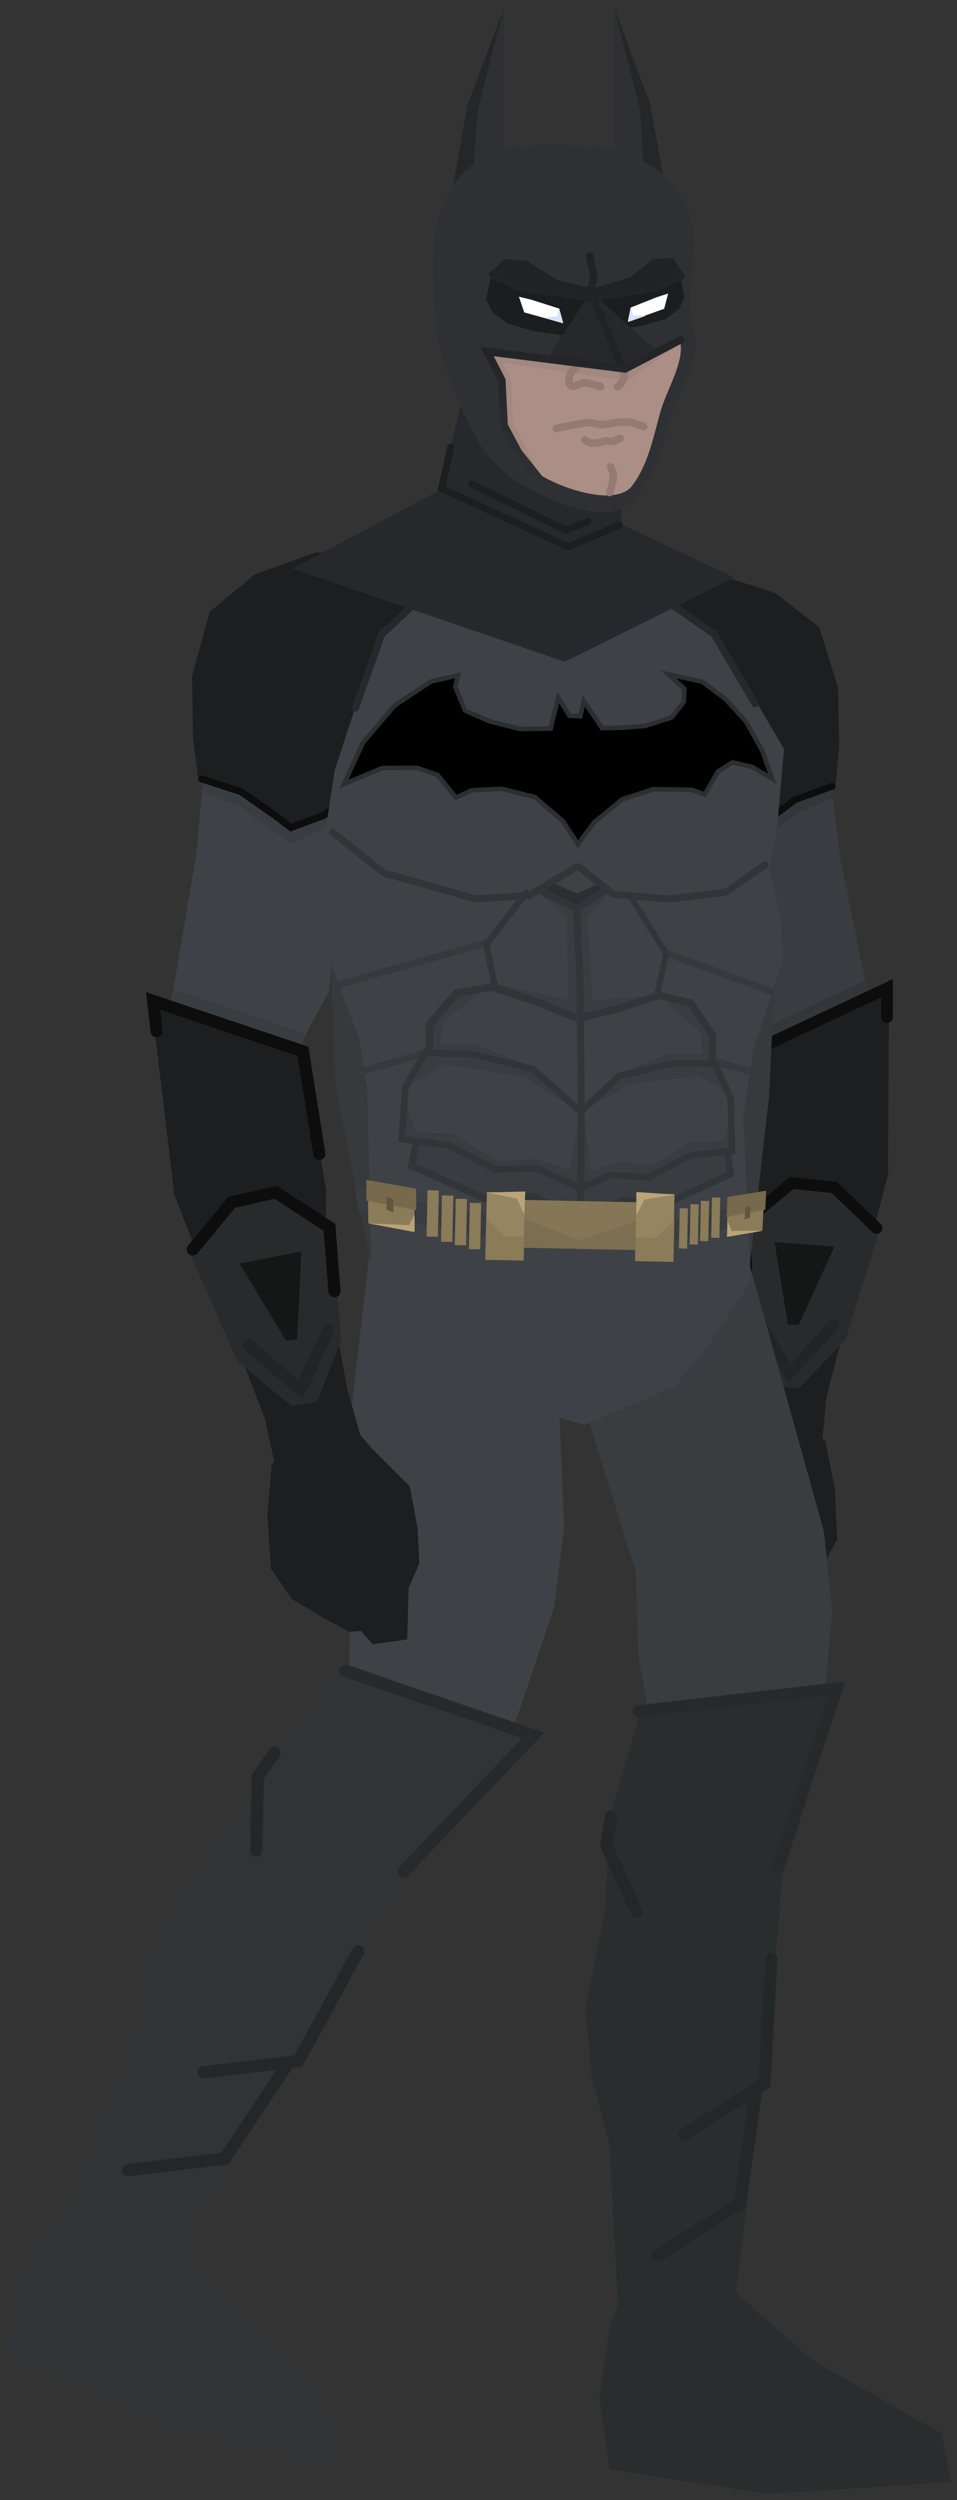 <svg xmlns="http://www.w3.org/2000/svg" xmlns:xlink="http://www.w3.org/1999/xlink" version="1.1" width="128.919" height="336.595" viewBox="1.445 -0.612 128.919 336.595">
  <rect x="1.445" y="-0.612" width="128.919" height="336.595" fill="#333333" stroke="none"/>
  <defs>
    <linearGradient id="grad_1" y2="1" x2="0">
      <stop offset="0" stop-color="#222325" stop-opacity="1"/>
      <stop offset="1" stop-color="#2E3034" stop-opacity="1"/>
    </linearGradient>
  </defs>
  <!-- Exported by Scratch - http://scratch.mit.edu/ -->
  <g id="ID0.9602425838820636">
    <g id="ID0.17693647183477879">
      <path id="ID0.7729651997797191" fill="#393C40" stroke="none" stroke-linecap="round" d="M 113.225 103.531 L 93.914 103.39 L 96.315 119.751 L 98.151 132.951 L 101.472 138.641 L 104.55 142.167 L 116.818 139.683 L 118.561 134.142 L 114.609 114.749 L 113.225 103.531 Z " stroke-width="0.779"/>
      <path id="ID0.9716172609478235" fill="#34373A" stroke="none" stroke-linecap="round" d="M 108.884 108.818 L 113.7 106.881 L 112.335 100.543 L 94.573 108.626 L 97.253 111.696 L 102.376 113.84 L 108.884 108.818 Z " stroke-width="0.779"/>
      <g id="ID0.38066427363082767">
        <path id="ID0.4757494777441025" fill="#1D1E1F" stroke="none" stroke-linecap="round" d="M 105.873 79.231 L 97.855 76.638 L 82.36 80.252 L 88.529 105.026 L 98.062 110.453 L 102.298 111.765 L 105.51 109.707 L 108.421 107.06 L 114.028 104.937 L 114.496 99.734 L 114.339 91.984 L 111.819 83.846 L 105.873 79.231 Z " stroke-width="0.454"/>
        <path id="ID0.6007084371522069" fill="none" stroke="#0D0D0D" stroke-width="0.908" stroke-linecap="round" d="M 113.552 105.246 L 108.535 107.067 L 104.218 110.302 L 102.29 111.878 L 98.062 110.453 L 94.017 108.016 "/>
      </g>
    </g>
    <g id="ID0.7397577832452953">
      <path id="ID0.6726378230378032" fill="#34373A" stroke="none" stroke-linecap="round" d="M 118.063 131.333 L 102.053 138.91 L 102.682 141.138 L 118.314 133.38 L 118.063 131.333 Z " stroke-width="0.779"/>
      <path id="ID0.6507829907350242" fill="#1D1E1F" stroke="none" stroke-linecap="round" d="M 121.205 132.565 L 102.479 141.051 L 101.641 159.143 L 102.897 169.376 L 101.855 184.722 L 100.85 190.899 L 112.178 193.62 L 112.795 187.417 L 115.177 178.212 L 118.701 166.547 L 121.07 157.536 L 121.205 132.565 Z " stroke-width="0.779"/>
      <path id="ID0.6829322893172503" fill="#1D1E1F" stroke="none" stroke-linecap="round" d="M 112.593 193.258 L 103.016 187.728 L 99.552 192.762 L 95.284 198.132 L 94.915 203.571 L 95.194 208.078 L 96.939 211.124 L 97.863 217.627 L 102.344 217.736 L 103.641 215.873 L 105.209 215.784 L 108.488 213.47 L 111.989 210.78 L 114.221 206.639 L 113.906 199.787 L 112.593 193.258 Z " stroke-width="0.779"/>
      <path id="ID0.47767175547778606" fill="none" stroke="#0D0D0D" stroke-width="1.558" stroke-linecap="round" d="M 120.949 136.334 L 120.941 132.43 L 102.557 141.056 L 101.963 154.403 "/>
      <path id="ID0.5922487881034613" fill="#282A2B" stroke="none" stroke-linecap="round" d="M 119.877 165.11 L 113.52 159.292 L 107.687 158.974 L 101.396 164.245 L 101.787 178.595 L 105.767 186.086 L 109.069 186.311 L 115.372 179.714 L 119.877 165.11 Z " stroke-width="0.779"/>
      <path id="ID0.36820242274552584" fill="#151616" stroke="none" stroke-linecap="round" d="M 113.853 167.229 L 105.778 166.602 L 107.598 177.733 L 109.04 177.753 L 113.853 167.229 Z " stroke-width="0.779"/>
      <path id="ID0.13569410238415003" fill="none" stroke="#232425" stroke-width="1.558" stroke-linecap="round" d="M 113.763 177.764 L 107.859 184.232 L 103.362 176.901 "/>
      <path id="ID0.024502143263816833" fill="none" stroke="#0D0D0D" stroke-width="1.558" stroke-linecap="round" d="M 119.527 164.729 L 113.849 159.27 L 108.114 158.646 L 101.746 163.912 L 102.046 172.129 "/>
    </g>
  </g>
  <path id="ID0.3809091211296618" fill="#393D40" stroke="none" stroke-linecap="round" d="M 79.023 185.092 L 102.028 168.201 L 112.434 205.573 L 113.572 216.46 L 111.766 234.983 L 103.791 239.197 L 91.314 242.91 L 87.452 222.452 L 87.09 211 L 79.023 185.092 Z " stroke-width="0.731"/>
  <path id="ID0.3809091211296618" fill="#3E4246" stroke="none" stroke-linecap="round" d="M 53.077 152.045 L 75.79 166.224 L 77.444 204.982 L 76.082 215.843 L 70.12 233.474 L 61.397 235.768 L 48.403 236.553 L 48.59 214.782 L 47.371 201.422 L 53.077 152.045 Z " stroke-width="0.731"/>
  <g id="ID0.17693647183477879">
    <path id="ID0.7729651997797191" fill="#3E4246" stroke="none" stroke-linecap="round" d="M 28.971 102.531 L 49.199 101.722 L 47.243 118.947 L 45.772 132.84 L 42.487 138.915 L 39.383 142.716 L 26.444 140.533 L 24.428 134.787 L 27.904 114.332 L 28.971 102.531 Z " stroke-width="0.816"/>
    <path id="ID0.9716172609478235" fill="#393C40" stroke="none" stroke-linecap="round" d="M 33.7 107.921 L 28.588 106.057 L 29.801 99.37 L 48.688 107.23 L 45.985 110.539 L 40.691 112.96 L 33.7 107.921 Z " stroke-width="0.816"/>
    <g id="ID0.38066427363082767">
      <path id="ID0.4757494777441025" fill="#1D1E1F" stroke="none" stroke-linecap="round" d="M 35.765 76.725 L 44.078 73.733 L 60.438 76.989 L 54.821 103.158 L 45.019 109.171 L 40.626 110.691 L 37.189 108.645 L 34.048 105.97 L 28.101 103.938 L 27.433 98.502 L 27.331 90.377 L 29.693 81.764 L 35.765 76.725 Z " stroke-width="0.476"/>
      <path id="ID0.6007084371522069" fill="none" stroke="#0D0D0D" stroke-width="0.952" stroke-linecap="round" d="M 28.61 104.246 L 33.93 105.982 L 38.564 109.224 L 40.638 110.809 L 45.019 109.171 L 49.174 106.479 "/>
    </g>
  </g>
  <g id="ID0.7397577832452953">
    <path id="ID0.6726378230378032" fill="#393C40" stroke="none" stroke-linecap="round" d="M 24.893 132.569 L 42.474 138.544 L 42.085 140.94 L 24.876 134.73 L 24.893 132.569 Z " stroke-width="0.816"/>
    <path id="ID0.6507829907350242" fill="#1D1E1F" stroke="none" stroke-linecap="round" d="M 21.816 134.314 L 42.334 140.911 L 45.372 159.653 L 45.288 170.461 L 48.21 186.32 L 49.996 192.632 L 38.523 196.822 L 37.138 190.435 L 33.556 181.133 L 28.49 169.406 L 24.945 160.304 L 21.816 134.314 Z " stroke-width="0.816"/>
    <path id="ID0.6829322893172503" fill="#1D1E1F" stroke="none" stroke-linecap="round" d="M 38.047 196.494 L 47.36 189.589 L 51.57 194.417 L 56.658 199.499 L 57.693 205.12 L 57.942 209.848 L 56.489 213.228 L 56.305 220.112 L 51.651 220.762 L 50.077 218.976 L 48.434 219.071 L 44.741 217.054 L 40.774 214.671 L 37.953 210.625 L 37.461 203.451 L 38.047 196.494 Z " stroke-width="0.816"/>
    <path id="ID0.47767175547778606" fill="none" stroke="#0D0D0D" stroke-width="1.633" stroke-linecap="round" d="M 22.534 138.208 L 22.075 134.142 L 42.254 140.926 L 44.47 154.755 "/>
    <path id="ID0.5922487881034613" fill="#282A2B" stroke="none" stroke-linecap="round" d="M 26.959 167.937 L 32.883 161.117 L 38.92 160.087 L 46.102 164.824 L 47.412 179.817 L 44.164 188.095 L 40.751 188.724 L 33.398 182.607 L 26.959 167.937 Z " stroke-width="0.816"/>
    <path id="ID0.36820242274552584" fill="#151616" stroke="none" stroke-linecap="round" d="M 33.703 169.5 L 42.039 167.881 L 41.475 179.691 L 39.975 179.884 L 33.703 169.5 Z " stroke-width="0.816"/>
    <path id="ID0.13569410238415003" fill="none" stroke="#232425" stroke-width="1.633" stroke-linecap="round" d="M 34.975 180.498 L 41.898 186.528 L 45.705 178.355 "/>
    <path id="ID0.024502143263816833" fill="none" stroke="#0D0D0D" stroke-width="1.633" stroke-linecap="round" d="M 27.412 167.612 L 32.673 161.246 L 38.571 159.91 L 45.833 164.633 L 46.503 173.226 "/>
  </g>
  <g id="ID0.9157347986474633">
    <path id="ID0.7477802094072104" fill="#363A3D" stroke="none" stroke-linecap="round" d="M 106.115 124.472 L 86.638 120.972 L 85.783 162.149 L 102.259 171.421 L 105.053 146.952 L 106.115 124.472 Z " stroke-width="0.476"/>
    <path id="ID0.7477802094072104" fill="#363A3D" stroke="none" stroke-linecap="round" d="M 45.783 123.236 L 69.287 120.866 L 68.432 162.044 L 51.586 170.624 L 46.633 145.399 L 45.783 123.236 Z " stroke-width="0.476"/>
    <path id="ID0.4270821204409003" fill="#3E4246" stroke="none" stroke-linecap="round" d="M 46.518 103.138 L 50.586 90.722 L 52.968 84.937 L 59.659 78.051 L 90.691 80.124 L 97.505 84.552 L 100.277 88.658 L 107.061 100.229 L 106.13 110.687 L 105.064 116.141 L 106.587 123.079 L 106.949 128.563 L 104.664 135.421 L 102.937 140.624 L 101.554 149.882 L 102.599 171.811 L 97.287 179.916 L 92.374 186.029 L 80.146 191.204 L 68.617 187.94 L 64.829 181.147 L 60.011 174.617 L 51.531 171.346 L 50.915 145.973 L 49.863 139.284 L 45.53 127.764 L 44.446 116.907 L 46.518 103.138 Z " stroke-width="0.476"/>
    <path id="ID0.052435632329434156" fill="#393C40" stroke="none" stroke-linecap="round" d="M 57.618 153.306 L 62.068 153.446 L 68.593 156.868 L 73.666 156.807 L 79.508 158.714 L 83.719 157.73 L 85.395 157.288 L 99.676 154.18 L 99.965 157.472 L 91.309 161.459 L 85.365 161.026 L 79.709 163.957 L 73.117 160.296 L 66.682 160.591 L 56.883 156.577 L 57.618 153.306 Z " stroke-width="0.476"/>
    <path id="ID0.4987568911164999" fill="none" stroke="#27282B" stroke-width="0.952" stroke-linecap="round" d="M 59.428 78.722 L 52.873 84.777 L 49.333 94.705 "/>
    <path id="ID0.2889464790932834" fill="none" stroke="#27282B" stroke-width="0.952" stroke-linecap="round" d="M 92.007 80.828 L 97.641 84.754 L 103.16 94.156 "/>
    <path id="ID0.8373676878400147" fill="#000000" stroke="#2C2F31" stroke-width="0.616" stroke-linecap="round" d="M 62.772 91.829 L 63.148 90.305 L 59.491 91.144 L 54.571 94.39 L 50.345 99.362 L 47.786 104.947 L 52.965 102.79 L 57.664 102.769 L 60.393 103.737 L 62.877 106.775 L 65 105.791 L 69.014 105.584 L 73.508 106.709 L 77.291 109.958 L 79.309 113.051 L 81.522 110.069 L 85.278 107.002 L 89.42 105.646 L 94.577 105.721 L 96.397 106.341 L 98.152 103.262 L 100.132 102.041 L 102.724 102.618 L 105.5 104.282 L 104.13 100.448 L 101.919 96.498 L 99.128 93.448 L 95.995 91.152 L 91.495 90.181 L 93.642 92.125 L 93.563 93.893 L 91.93 95.977 L 88.336 97.126 L 85.168 97.37 L 82.547 97.407 L 80.091 93.755 L 79.615 95.813 L 78.154 95.748 L 76.646 93.294 L 75.613 97.484 L 71.529 97.533 L 67.416 96.502 L 64.092 95.045 L 62.772 91.829 Z "/>
    <path id="ID0.5698574706912041" fill="none" stroke="#313537" stroke-width="0.952" stroke-linecap="round" d="M 57.55 153.138 L 56.888 156.339 L 66.679 160.71 L 73.47 160.494 L 79.473 163.833 "/>
    <path id="ID0.5698574706912041" fill="none" stroke="#313537" stroke-width="0.893" stroke-linecap="round" d="M 99.42 154.228 L 99.872 157.452 L 91.175 161.438 L 85.269 160.959 L 79.911 164.062 "/>
    <path id="ID0.8947288258932531" fill="#393C40" stroke="none" stroke-linecap="round" d="M 59.107 141.217 L 66.131 141.244 L 73.637 143.304 L 79.187 148.944 L 72.185 144.417 L 61.458 142.694 L 56.277 145.611 L 59.107 141.217 Z " stroke-width="0.476"/>
    <path id="ID0.8947288258932531" fill="#393C40" stroke="none" stroke-linecap="round" d="M 97.869 143.022 L 91.657 142.788 L 84.945 144.334 L 79.83 149.117 L 86.188 145.372 L 95.736 144.242 L 100.209 147.012 L 97.869 143.022 Z " stroke-width="0.421"/>
    <path id="ID0.9897695370018482" fill="#393C40" stroke="none" stroke-linecap="round" d="M 62.304 153.547 L 55.768 152.935 L 56.293 148.302 L 57.41 151.826 L 62.501 152.074 L 68.569 155.701 L 74.051 155.457 L 78.115 156.97 L 79.659 149.144 L 79.693 158.956 L 74.141 156.84 L 68.262 156.718 L 62.304 153.547 Z " stroke-width="0.476"/>
    <path id="ID0.9897695370018482" fill="#393C40" stroke="none" stroke-linecap="round" d="M 94.61 154.469 L 100.155 154.142 L 99.882 149.817 L 98.808 153.05 L 94.498 153.094 L 89.237 156.24 L 84.614 155.812 L 81.124 157.068 L 80.109 149.739 L 79.718 158.855 L 84.487 157.094 L 89.459 157.197 L 94.61 154.469 Z " stroke-width="0.423"/>
    <path id="ID0.3524594851769507" fill="#393C40" stroke="none" stroke-linecap="round" d="M 73.447 119.061 L 79.305 121.373 L 83.804 119.133 L 80.559 122.876 L 81.28 134.035 L 90.366 133.366 L 79.867 136.72 L 68.301 131.789 L 77.947 134.013 L 77.776 122.722 L 73.447 119.061 Z " stroke-width="0.476"/>
    <path id="ID0.9214867809787393" fill="#393C40" stroke="none" stroke-linecap="round" d="M 59.188 137.337 L 62.25 133.186 L 67.03 132.333 L 61.1 136.972 L 60.801 139.895 L 65.846 140.047 L 73.944 143.43 L 65.01 141.339 L 59.154 141.218 L 59.188 137.337 Z " stroke-width="0.476"/>
    <path id="ID0.9214867809787393" fill="#393C40" stroke="none" stroke-linecap="round" d="M 97.622 138.916 L 94.983 134.839 L 90.645 133.84 L 95.887 138.494 L 96.047 141.292 L 91.428 141.242 L 84.725 143.943 L 92.143 142.506 L 97.501 142.618 L 97.622 138.916 Z " stroke-width="0.445"/>
    <path id="ID0.8679121839813888" fill="#2C2F31" stroke="none" stroke-linecap="round" d="M 75.424 118.005 L 79.199 119.703 L 82.565 118.13 L 83.498 119.102 L 79.515 121.686 L 73.801 119.329 L 75.424 118.005 Z " stroke-width="0.476"/>
    <path id="ID0.24770551454275846" fill="none" stroke="#313537" stroke-width="0.952" stroke-linecap="round" d="M 79.496 116.13 L 84.063 119.796 L 91.551 120.428 L 99.19 119.515 L 104.505 115.816 "/>
    <path id="ID0.20603158557787538" fill="none" stroke="#313537" stroke-width="0.952" stroke-linecap="round" d="M 46.248 111.429 L 53.158 116.93 L 65.468 120.4 L 72.74 119.956 L 79.01 116.157 "/>
    <g id="ID0.5272086253389716">
      <path id="ID0.24770551454275846" fill="none" stroke="#363A3D" stroke-width="0.952" stroke-linecap="round" d="M 48.988 144.026 L 58.955 141.065 "/>
      <path id="ID0.24770551454275846" fill="none" stroke="#363A3D" stroke-width="0.952" stroke-linecap="round" d="M 46.654 132.054 L 67.205 126.266 "/>
    </g>
    <g id="ID0.5272086253389716">
      <path id="ID0.24770551454275846" fill="none" stroke="#363A3D" stroke-width="0.952" stroke-linecap="round" d="M 104.48 144.232 L 97.581 142.256 "/>
      <path id="ID0.24770551454275846" fill="none" stroke="#363A3D" stroke-width="0.952" stroke-linecap="round" d="M 105.203 132.842 L 91.43 127.794 "/>
    </g>
    <g id="ID0.7887678607366979">
      <path id="ID0.753661650698632" fill="none" stroke="#313537" stroke-width="0.952" stroke-linecap="round" d="M 73.921 119.19 L 79.108 121.679 L 83.209 119.144 "/>
      <g id="ID0.8167418288066983">
        <path id="ID0.9553722990676761" fill="none" stroke="#313537" stroke-width="1.041" stroke-linecap="round" d="M 79.406 136.548 L 73.839 134.289 L 67.706 132.257 L 62.916 133.11 L 59.32 137.321 L 59.248 140.773 "/>
        <path id="ID0.5982440118677914" fill="none" stroke="#313537" stroke-width="0.854" stroke-linecap="round" d="M 68.033 131.856 L 66.953 126.539 L 72.336 119.591 "/>
      </g>
      <g id="ID0.7324484633281827">
        <path id="ID0.04993448918685317" fill="none" stroke="#313537" stroke-width="0.952" stroke-linecap="round" d="M 79.11 121.559 L 79.607 132.047 L 79.742 148.481 L 79.641 164.79 "/>
        <g id="ID0.8167418288066983">
          <path id="ID0.9553722990676761" fill="none" stroke="#313537" stroke-width="0.97" stroke-linecap="round" d="M 79.75 136.428 L 84.813 135.175 L 90.281 133.384 L 94.457 134.423 L 97.453 138.772 L 97.381 142.223 "/>
          <path id="ID0.5982440118677914" fill="none" stroke="#313537" stroke-width="0.792" stroke-linecap="round" d="M 90.036 133.034 L 91.193 127.763 L 86.734 120.611 "/>
          <path id="ID0.3567589442245662" fill="none" stroke="#313537" stroke-width="0.897" stroke-linecap="round" d="M 79.626 149.126 L 84.859 144.258 L 92.225 142.506 L 97.752 142.621 L 99.896 147.309 L 100.043 154.337 L 94.481 154.935 L 88.764 157.912 L 83.849 157.572 L 79.603 159.318 L 73.814 156.697 L 68.22 156.819 L 61.857 153.591 L 55.57 152.746 L 56.051 145.732 L 58.702 141.143 L 64.982 141.274 L 73.275 143.351 L 78.991 148.446 Z "/>
        </g>
      </g>
    </g>
    <g id="ID0.9312638868577778">
      <path id="ID0.2888958193361759" fill="#393C40" stroke="none" stroke-linecap="round" d="M 59.959 161.433 L 70.131 163.729 L 69.475 166.632 L 59.304 164.336 L 59.959 161.433 Z " stroke-width="0.476"/>
      <path id="ID0.2888958193361759" fill="#393C40" stroke="none" stroke-linecap="round" d="M 49.208 159.129 L 60.631 161.829 L 59.975 164.732 L 49.804 162.436 L 49.208 159.129 Z " stroke-width="0.476"/>
      <g id="ID0.36424446757882833">
        <path id="ID0.7359844641759992" fill="#8A7B59" stroke="none" d="M 62.838 160.781 L 64.361 160.812 L 64.232 167.048 L 62.708 167.017 L 62.838 160.781 Z " stroke-width="0.476"/>
        <path id="ID0.7359844641759992" fill="#8A7B59" stroke="none" d="M 60.988 160.331 L 62.511 160.362 L 62.382 166.598 L 60.858 166.567 L 60.988 160.331 Z " stroke-width="0.476"/>
        <path id="ID0.7359844641759992" fill="#8A7B59" stroke="none" d="M 59.038 159.631 L 60.561 159.662 L 60.432 165.898 L 58.908 165.867 L 59.038 159.631 Z " stroke-width="0.476"/>
        <path id="ID0.7359844641759992" fill="#8A7B59" stroke="none" d="M 64.738 161.331 L 66.261 161.362 L 66.132 167.598 L 64.608 167.567 L 64.738 161.331 Z " stroke-width="0.476"/>
      </g>
      <g id="ID0.1049797898158431">
        <path id="ID0.08871637750416994" fill="#8A7B59" stroke="none" stroke-linecap="round" d="M 50.989 158.507 L 57.37 159.688 L 57.207 165.28 L 51.064 164.081 L 50.989 158.507 Z " stroke-width="0.476"/>
        <path id="ID0.13805592898279428" fill="#76694C" stroke="none" stroke-linecap="round" d="M 50.798 158.238 L 57.488 159.424 L 57.524 162.306 L 50.811 161.024 L 50.798 158.238 Z " stroke-width="0.476"/>
        <path id="ID0.3221200187690556" fill="#61563F" stroke="none" stroke-linecap="round" d="M 53.55 160.489 L 54.421 160.869 L 54.462 162.627 L 53.513 162.272 L 53.55 160.489 Z " stroke-width="0.517"/>
        <path id="ID0.1420820001512766" fill="#BAA578" stroke="none" stroke-linecap="round" d="M 56.552 164.332 L 57.296 162.918 L 57.295 165.228 L 51.056 164.099 L 56.552 164.332 Z " stroke-width="0.476"/>
      </g>
      <path id="ID0.2888958193361759" fill="#393C40" stroke="none" stroke-linecap="round" d="M 97.59 162.602 L 90.131 164.261 L 90.51 166.806 L 97.97 165.147 L 97.59 162.602 Z " stroke-width="0.381"/>
      <path id="ID0.2888958193361759" fill="#393C40" stroke="none" stroke-linecap="round" d="M 104.165 160.916 L 97.131 162.711 L 97.51 165.256 L 103.683 163.82 L 104.165 160.916 Z " stroke-width="0.381"/>
      <path id="ID0.7359844641759992" fill="#8A7B59" stroke="none" d="M 95.57 161.525 L 94.463 161.502 L 94.351 166.927 L 95.457 166.95 L 95.57 161.525 Z " stroke-width="0.382"/>
      <path id="ID0.7359844641759992" fill="#8A7B59" stroke="none" d="M 96.97 161.076 L 95.863 161.053 L 95.751 166.477 L 96.857 166.5 L 96.97 161.076 Z " stroke-width="0.382"/>
      <path id="ID0.7359844641759992" fill="#8A7B59" stroke="none" d="M 98.47 160.625 L 97.363 160.602 L 97.251 166.027 L 98.357 166.05 L 98.47 160.625 Z " stroke-width="0.382"/>
      <path id="ID0.7359844641759992" fill="#8A7B59" stroke="none" d="M 94.12 162.076 L 93.013 162.053 L 92.901 167.477 L 94.007 167.5 L 94.12 162.076 Z " stroke-width="0.382"/>
      <g id="ID0.1049797898158431">
        <path id="ID0.08871637750416994" fill="#8A7B59" stroke="none" stroke-linecap="round" d="M 104.408 159.885 L 99.445 160.751 L 99.374 165.921 L 104.154 165.03 L 104.408 159.885 Z " stroke-width="0.405"/>
        <path id="ID0.13805592898279428" fill="#76694C" stroke="none" stroke-linecap="round" d="M 104.652 159.689 L 99.451 160.549 L 99.322 163.209 L 104.544 162.261 L 104.652 159.689 Z " stroke-width="0.405"/>
        <path id="ID0.3221200187690556" fill="#61563F" stroke="none" stroke-linecap="round" d="M 102.53 161.643 L 101.845 161.963 L 101.751 163.585 L 102.496 163.29 L 102.53 161.643 Z " stroke-width="0.44"/>
        <path id="ID0.1420820001512766" fill="#BAA578" stroke="none" stroke-linecap="round" d="M 99.998 165.11 L 99.474 163.779 L 99.393 165.912 L 104.245 165.088 L 99.998 165.11 Z " stroke-width="0.405"/>
      </g>
      <g id="ID0.6836685389280319">
        <path id="ID0.09357938077300787" fill="#857656" stroke="none" d="M 70.725 160.909 L 88.695 161.282 L 88.562 167.709 L 70.591 167.335 L 70.725 160.909 Z " stroke-width="0.428"/>
        <path id="ID0.6492703901603818" fill="#7C6E50" stroke="none" stroke-linecap="round" d="M 71.368 163.093 L 79.516 166.358 L 88.411 163.447 L 88.322 167.708 L 71.28 167.354 L 71.368 163.093 Z " stroke-width="0.476"/>
        <g id="ID0.9254062357358634">
          <g id="ID0.49943465692922473">
            <path id="ID0.140373723115772" fill="#968561" stroke="none" d="M 87.191 160.052 L 92.308 160.158 L 92.12 169.203 L 87.003 169.096 L 87.191 160.052 Z " stroke-width="0.476"/>
            <path id="ID0.8286363878287375" fill="#BAA578" stroke="none" stroke-linecap="round" d="M 87.173 159.874 L 92.404 160.221 L 88.247 160.897 L 87.179 163.018 L 87.173 159.874 Z " stroke-width="0.476"/>
            <path id="ID0.7362233307212591" fill="#8A7B59" stroke="none" stroke-linecap="round" d="M 87.07 165.968 L 89.782 166.072 L 92.284 163.695 L 92.168 169.288 L 87.003 169.181 L 87.07 165.968 Z " stroke-width="0.476"/>
          </g>
          <g id="ID0.49943465692922473">
            <path id="ID0.140373723115772" fill="#968561" stroke="none" d="M 72.148 159.991 L 67.031 159.884 L 66.843 168.929 L 71.96 169.035 L 72.148 159.991 Z " stroke-width="0.476"/>
            <path id="ID0.8286363878287375" fill="#BAA578" stroke="none" stroke-linecap="round" d="M 72.209 159.801 L 66.968 159.931 L 71.094 160.778 L 72.073 162.942 L 72.209 159.801 Z " stroke-width="0.476"/>
            <path id="ID0.7362233307212591" fill="#8A7B59" stroke="none" stroke-linecap="round" d="M 72.059 165.894 L 69.344 165.885 L 66.943 163.407 L 66.827 169 L 71.992 169.107 L 72.059 165.894 Z " stroke-width="0.476"/>
          </g>
        </g>
      </g>
    </g>
  </g>
  <g id="ID0.8333355090580881">
    <path id="ID0.9286923445761204" fill="#27282B" stroke="none" stroke-linecap="round" d="M 65.863 44.16 L 84.671 45.636 L 85.147 69.991 L 100.383 77.133 L 77.528 88.489 L 40.866 75.943 L 60.745 65.348 L 65.863 44.16 Z " stroke-width="0.476"/>
    <path id="ID0.5448851804248989" fill="none" stroke="#1D1E1F" stroke-width="0.952" stroke-linecap="round" d="M 62.173 59.587 L 60.935 65.158 L 78.028 73.014 L 84.861 70.086 "/>
    <path id="ID0.262191956397146" fill="none" stroke="#1D1E1F" stroke-width="0.952" stroke-linecap="round" d="M 64.935 64.539 L 77.648 70.729 L 80.647 69.61 "/>
  </g>
  <g id="ID0.3450673264451325">
    <g id="ID0.9831569031812251">
      <path id="ID0.0877610077150166" fill="#2E3034" stroke="none" stroke-linecap="round" d="M 88.725 13.334 L 84.153 0.218 L 84.153 28.746 L 91.824 28.746 L 88.725 13.334 Z " stroke-width="0.587"/>
      <path id="ID0.796130308881402" fill="#242628" stroke="none" stroke-linecap="round" d="M 89.033 13.379 L 84.105 0.262 L 87.661 14.1 L 88.601 28.988 L 91.776 28.693 L 89.033 13.379 Z " stroke-width="0.587"/>
    </g>
    <g id="ID0.9831569031812251">
      <path id="ID0.0877610077150166" fill="#2E3034" stroke="none" stroke-linecap="round" d="M 64.825 13.484 L 69.397 0.368 L 69.397 28.896 L 61.726 28.896 L 64.825 13.484 Z " stroke-width="0.587"/>
      <path id="ID0.796130308881402" fill="#242628" stroke="none" stroke-linecap="round" d="M 64.417 13.529 L 69.345 0.412 L 65.789 14.25 L 64.696 28.81 L 61.674 28.843 L 64.417 13.529 Z " stroke-width="0.587"/>
    </g>
    <path id="ID0.8999492498114705" fill="#2E3034" stroke="none" stroke-linecap="round" d="M 82.373 19.312 C 86.778 19.791 91.509 22.502 93.642 26.385 C 96.075 30.818 94.127 36.416 94.427 41.412 C 94.6 43.115 95.392 44.868 95.061 46.492 C 94.388 49.796 92.714 52.825 91.632 56.018 C 90.924 58.111 90.769 60.465 89.6 62.369 C 88.284 64.621 86.942 67.755 84.342 68.211 C 80.488 68.886 76.412 67.045 72.962 65.29 C 70.128 63.847 67.475 61.636 65.9 58.863 C 63.081 53.718 60.52 48.058 60.134 42.174 C 59.707 35.651 58.937 27.585 63.69 22.869 C 67.942 18.327 75.826 18.603 82.373 19.312 Z " stroke-width="0.508"/>
    <path id="ID0.2441388238221407" fill="#AB8E85" stroke="none" d="M 80.044 44.175 C 84.124 44.342 89.563 41.177 92.288 43.923 C 94.743 46.514 91.375 51.376 90.404 54.849 C 89.438 58.304 88.749 62.043 86.511 64.896 C 85.444 66.164 83.219 66.236 81.488 65.963 C 78.376 65.47 75.314 64.186 72.72 62.395 C 70.035 60.543 66.487 58.514 65.916 55.289 C 65.192 51.203 65.857 45.808 69.055 43.233 C 71.989 40.983 76.374 44.024 80.044 44.175 Z " stroke-width="1.256"/>
    <path id="ID0.46721756737679243" fill="#A2887F" stroke="none" stroke-linecap="round" d="M 65.436 45.295 L 67.113 45.981 L 93.124 45.6 L 85.91 50.681 L 69.17 48.217 L 70.288 50.604 L 70.542 56.218 L 74.175 63.407 L 69.602 56.726 L 65.436 45.295 Z " stroke-width="0.508"/>
    <path id="ID0.8256730306893587" fill="none" stroke="#937B73" stroke-width="1.016" stroke-linecap="round" d="M 76.389 57.078 C 76.389 57.078 79.088 56.481 80.453 56.29 C 80.794 56.242 81.133 56.32 81.469 56.367 C 81.811 56.414 82.14 56.581 82.485 56.57 C 83.169 56.547 83.838 56.35 84.517 56.265 C 84.854 56.223 85.194 56.185 85.533 56.189 C 85.873 56.193 86.218 56.213 86.549 56.29 C 87.094 56.417 88.15 56.798 88.15 56.798 "/>
    <path id="ID0.7592270169407129" fill="none" stroke="#937B73" stroke-width="1.016" stroke-linecap="round" d="M 84.969 58.402 C 84.969 58.402 84.347 58.747 84.004 58.808 C 83.671 58.868 83.325 58.724 82.988 58.758 C 82.649 58.792 82.335 58.969 81.997 59.011 C 81.662 59.054 81.311 59.087 80.981 59.011 C 80.701 58.947 80.219 58.605 80.219 58.605 "/>
    <path id="ID0.5332203092984855" fill="none" stroke="#937B73" stroke-width="1.016" stroke-linecap="round" d="M 79.001 48.953 C 79.001 48.953 78.395 49.385 78.29 49.715 C 78.153 50.158 77.898 51.003 78.341 51.316 C 78.921 51.606 79.68 50.879 80.373 50.934 C 81.043 50.991 82.354 51.443 82.354 51.443 "/>
    <path id="ID0.2278452254831791" fill="none" stroke="#937B73" stroke-width="1.016" stroke-linecap="round" d="M 83.345 45.295 C 83.345 45.295 84.279 47.158 84.742 48.09 C 84.897 48.401 85.067 48.707 85.199 49.029 C 85.331 49.352 85.543 49.673 85.529 50.02 C 85.516 50.369 85.309 50.691 85.123 50.985 C 84.998 51.182 84.615 51.468 84.615 51.468 "/>
    <path id="ID0.6473136460408568" fill="none" stroke="#937B73" stroke-width="1.016" stroke-linecap="round" d="M 83.695 62.225 C 83.695 62.225 84.011 62.859 84.062 63.204 C 84.111 63.54 84.051 63.887 83.988 64.22 C 83.892 64.722 83.587 65.701 83.587 65.701 "/>
    <path id="ID0.11669129692018032" fill="#2E3034" stroke="none" stroke-linecap="round" d="M 67.367 39.961 L 90.61 41.739 L 94.547 44.406 L 85.148 49.106 L 64.446 46.565 L 67.367 39.961 Z " stroke-width="0.508"/>
    <path id="ID0.14635155349969864" fill="#2E3034" stroke="none" stroke-linecap="round" d="M 64.7 45.219 L 66.554 45.6 L 69.196 50.807 L 69.501 56.574 L 71.33 60.384 L 74.225 63.915 L 65.995 58.708 L 64.7 45.219 Z " stroke-width="0.508"/>
    <path id="ID0.28340246016159654" fill="#1C1D1F" stroke="none" stroke-linecap="round" d="M 67.531 36.801 L 70.96 38.34 L 80.628 39.231 L 80.628 44.983 L 73.688 44.038 L 69.826 42.958 L 67.801 41.446 L 66.937 39.717 L 67.531 36.801 Z " stroke-width="0.54"/>
    <path id="ID0.6101007834076881" fill="#FFFFFF" stroke="none" stroke-linecap="round" d="M 71.347 39.333 L 73 39.733 L 76.78 40.934 L 77.325 42.903 L 72.07 41.45 L 71.347 39.333 Z " stroke-width="0.406"/>
    <path id="ID0.28340246016159654" fill="#1C1D1F" stroke="none" stroke-linecap="round" d="M 93.136 36.859 L 90.077 38.231 L 81.456 39.026 L 81.456 44.155 L 87.645 43.312 L 91.089 42.349 L 92.895 41.001 L 93.665 39.459 L 93.136 36.859 Z " stroke-width="0.482"/>
    <path id="ID0.6101007834076881" fill="#FFFFFF" stroke="none" stroke-linecap="round" d="M 91.453 38.909 L 89.911 39.4 L 86.405 40.796 L 86.022 42.701 L 90.91 40.966 L 91.453 38.909 Z " stroke-width="0.386"/>
    <g id="ID0.07940126257017255">
      <path id="ID0.46257128613069654" fill="#27282B" stroke="none" stroke-linecap="round" d="M 80.805 39.074 L 85.148 49.032 L 75.115 47.762 L 80.805 39.074 Z " stroke-width="0.508"/>
      <path id="ID0.9845890481956303" fill="#27282B" stroke="none" stroke-linecap="round" d="M 81.617 39.199 L 89.898 46.565 L 85.224 49.106 L 81.617 39.199 Z " stroke-width="0.508"/>
    </g>
    <path id="ID0.20071752788498998" fill="#202324" stroke="none" d="M 72.369 34.502 L 76.509 37.067 L 81.259 38.236 L 81.335 39.633 L 73.562 38.363 L 67.669 36.026 L 69.397 34.248 L 72.369 34.502 Z " stroke-width="0.508"/>
    <path id="ID0.20071752788498998" fill="#202324" stroke="none" d="M 89.424 34.261 L 86.371 36.708 L 81.128 38.27 L 81.058 39.552 L 88.189 38.386 L 93.619 36.359 L 92.081 34.122 L 89.424 34.261 Z " stroke-width="0.466"/>
    <path id="ID0.521138689480722" fill="none" stroke="#212325" stroke-width="0.906" stroke-linecap="round" d="M 93.214 36.574 L 89.975 38.16 L 81.435 39.406 "/>
    <path id="ID0.17828734638169408" fill="none" stroke="#202324" stroke-width="1.016" stroke-linecap="round" d="M 85.047 48.547 L 82.125 41.307 C 81.124 38.888 81.273 39.456 81.084 38.488 C 81.018 38.149 81.236 37.813 81.287 37.471 C 81.337 37.135 81.401 36.795 81.389 36.456 C 81.376 36.112 81.277 35.776 81.211 35.439 C 81.108 34.914 80.881 33.864 80.881 33.864 "/>
    <path id="ID0.521138689480722" fill="none" stroke="#212325" stroke-width="1.016" stroke-linecap="round" d="M 67.807 36.306 L 71.439 38.084 L 81.016 39.481 "/>
    <path id="ID0.8012696979567409" fill="none" stroke="url(#grad_1)" stroke-width="1.016" stroke-linecap="round" d="M 93.124 45.143 L 85.656 49.055 L 67.062 46.718 L 69.043 50.579 L 69.348 56.675 L 71.279 60.282 L 74.175 63.915 "/>
    <path id="ID0.043594349175691605" fill="#D7E2FD" stroke="none" stroke-linecap="round" d="M 76.529 41.968 L 76.757 40.85 L 77.266 42.907 L 74.675 42.171 L 76.529 41.968 Z " stroke-width="0.508"/>
    <path id="ID0.043594349175691605" fill="#D7E2FD" stroke="none" stroke-linecap="round" d="M 86.722 41.835 L 86.457 40.832 L 86.102 42.726 L 88.416 41.924 L 86.722 41.835 Z " stroke-width="0.462"/>
  </g>
  <g id="ID0.3079507672227919">
    <path id="ID0.5368814701214433" fill="#292D2E" stroke="none" stroke-linecap="round" d="M 82.175 322.091 L 83.642 312.439 L 88.472 300.577 L 99.315 306.879 L 110.706 317.014 L 128.344 327.053 L 129.535 333.549 L 104.862 335.154 L 83.556 331.856 L 82.175 322.091 Z " stroke-width="0.77"/>
    <g id="ID0.9340031337924302">
      <path id="ID0.05466862628236413" fill="#292D2E" stroke="none" stroke-linecap="round" d="M 87.824 229.603 L 114.431 226.947 L 108.709 245.56 L 106.909 250.525 L 105.5 268.613 L 100.47 309.054 L 84.727 310.224 L 83.541 288.007 L 81.203 279.258 L 80.298 269.782 L 82.987 256.382 L 83.545 244.073 L 87.824 229.603 Z " stroke-width="0.731"/>
      <path id="ID0.4490455654449761" fill="none" stroke="#272A2B" stroke-width="1.659" stroke-linecap="round" d="M 87.514 229.781 L 114.129 226.738 L 106.244 250.815 "/>
      <path id="ID0.10446935473009944" fill="none" stroke="#242728" stroke-width="1.659" stroke-linecap="round" d="M 105.347 263.12 L 104.421 279.932 L 93.552 286.785 "/>
      <path id="ID0.42170455446466804" fill="none" stroke="#242728" stroke-width="1.659" stroke-linecap="round" d="M 103.266 281.045 L 101.129 296.026 L 90.032 303.062 "/>
      <path id="ID0.047098892275244" fill="none" stroke="#242728" stroke-width="1.659" stroke-linecap="round" d="M 83.784 243.903 L 83.132 247.789 L 87.224 256.839 "/>
    </g>
  </g>
  <g id="ID0.4898335998877883">
    <path id="ID0.5368814701214433" fill="#303436" stroke="none" stroke-linecap="round" d="M 3.866 306.11 L 9.119 298.449 L 16.03 290.841 L 23.953 299.271 L 32.614 309.769 L 46.457 324.61 L 45.657 331.165 L 21.627 325.342 L 2.274 315.842 L 3.866 306.11 Z " stroke-width="0.77"/>
    <g id="ID0.9492031107656658">
      <path id="ID0.05466862628236413" fill="#303436" stroke="none" stroke-linecap="round" d="M 48.452 223.53 L 73.617 232.572 L 60.447 246.917 L 56.687 250.625 L 47.638 266.35 L 25.708 300.699 L 10.991 294.987 L 19.473 274.418 L 21.124 265.514 L 24.382 256.569 L 32.571 245.627 L 38.367 234.754 L 48.452 223.53 Z " stroke-width="0.731"/>
      <path id="ID0.4490455654449761" fill="none" stroke="#272A2B" stroke-width="1.659" stroke-linecap="round" d="M 47.938 224.326 L 73.275 233.022 L 55.804 251.37 "/>
      <path id="ID0.10446935473009944" fill="none" stroke="#242728" stroke-width="1.659" stroke-linecap="round" d="M 49.704 262.093 L 41.639 276.874 L 28.879 278.387 "/>
      <path id="ID0.42170455446466804" fill="none" stroke="#242728" stroke-width="1.659" stroke-linecap="round" d="M 40.118 277.382 L 31.747 289.989 L 18.702 291.57 "/>
      <path id="ID0.047098892275244" fill="none" stroke="#242728" stroke-width="1.659" stroke-linecap="round" d="M 38.429 235.374 L 36.17 238.602 L 35.972 248.531 "/>
    </g>
  </g>
</svg>